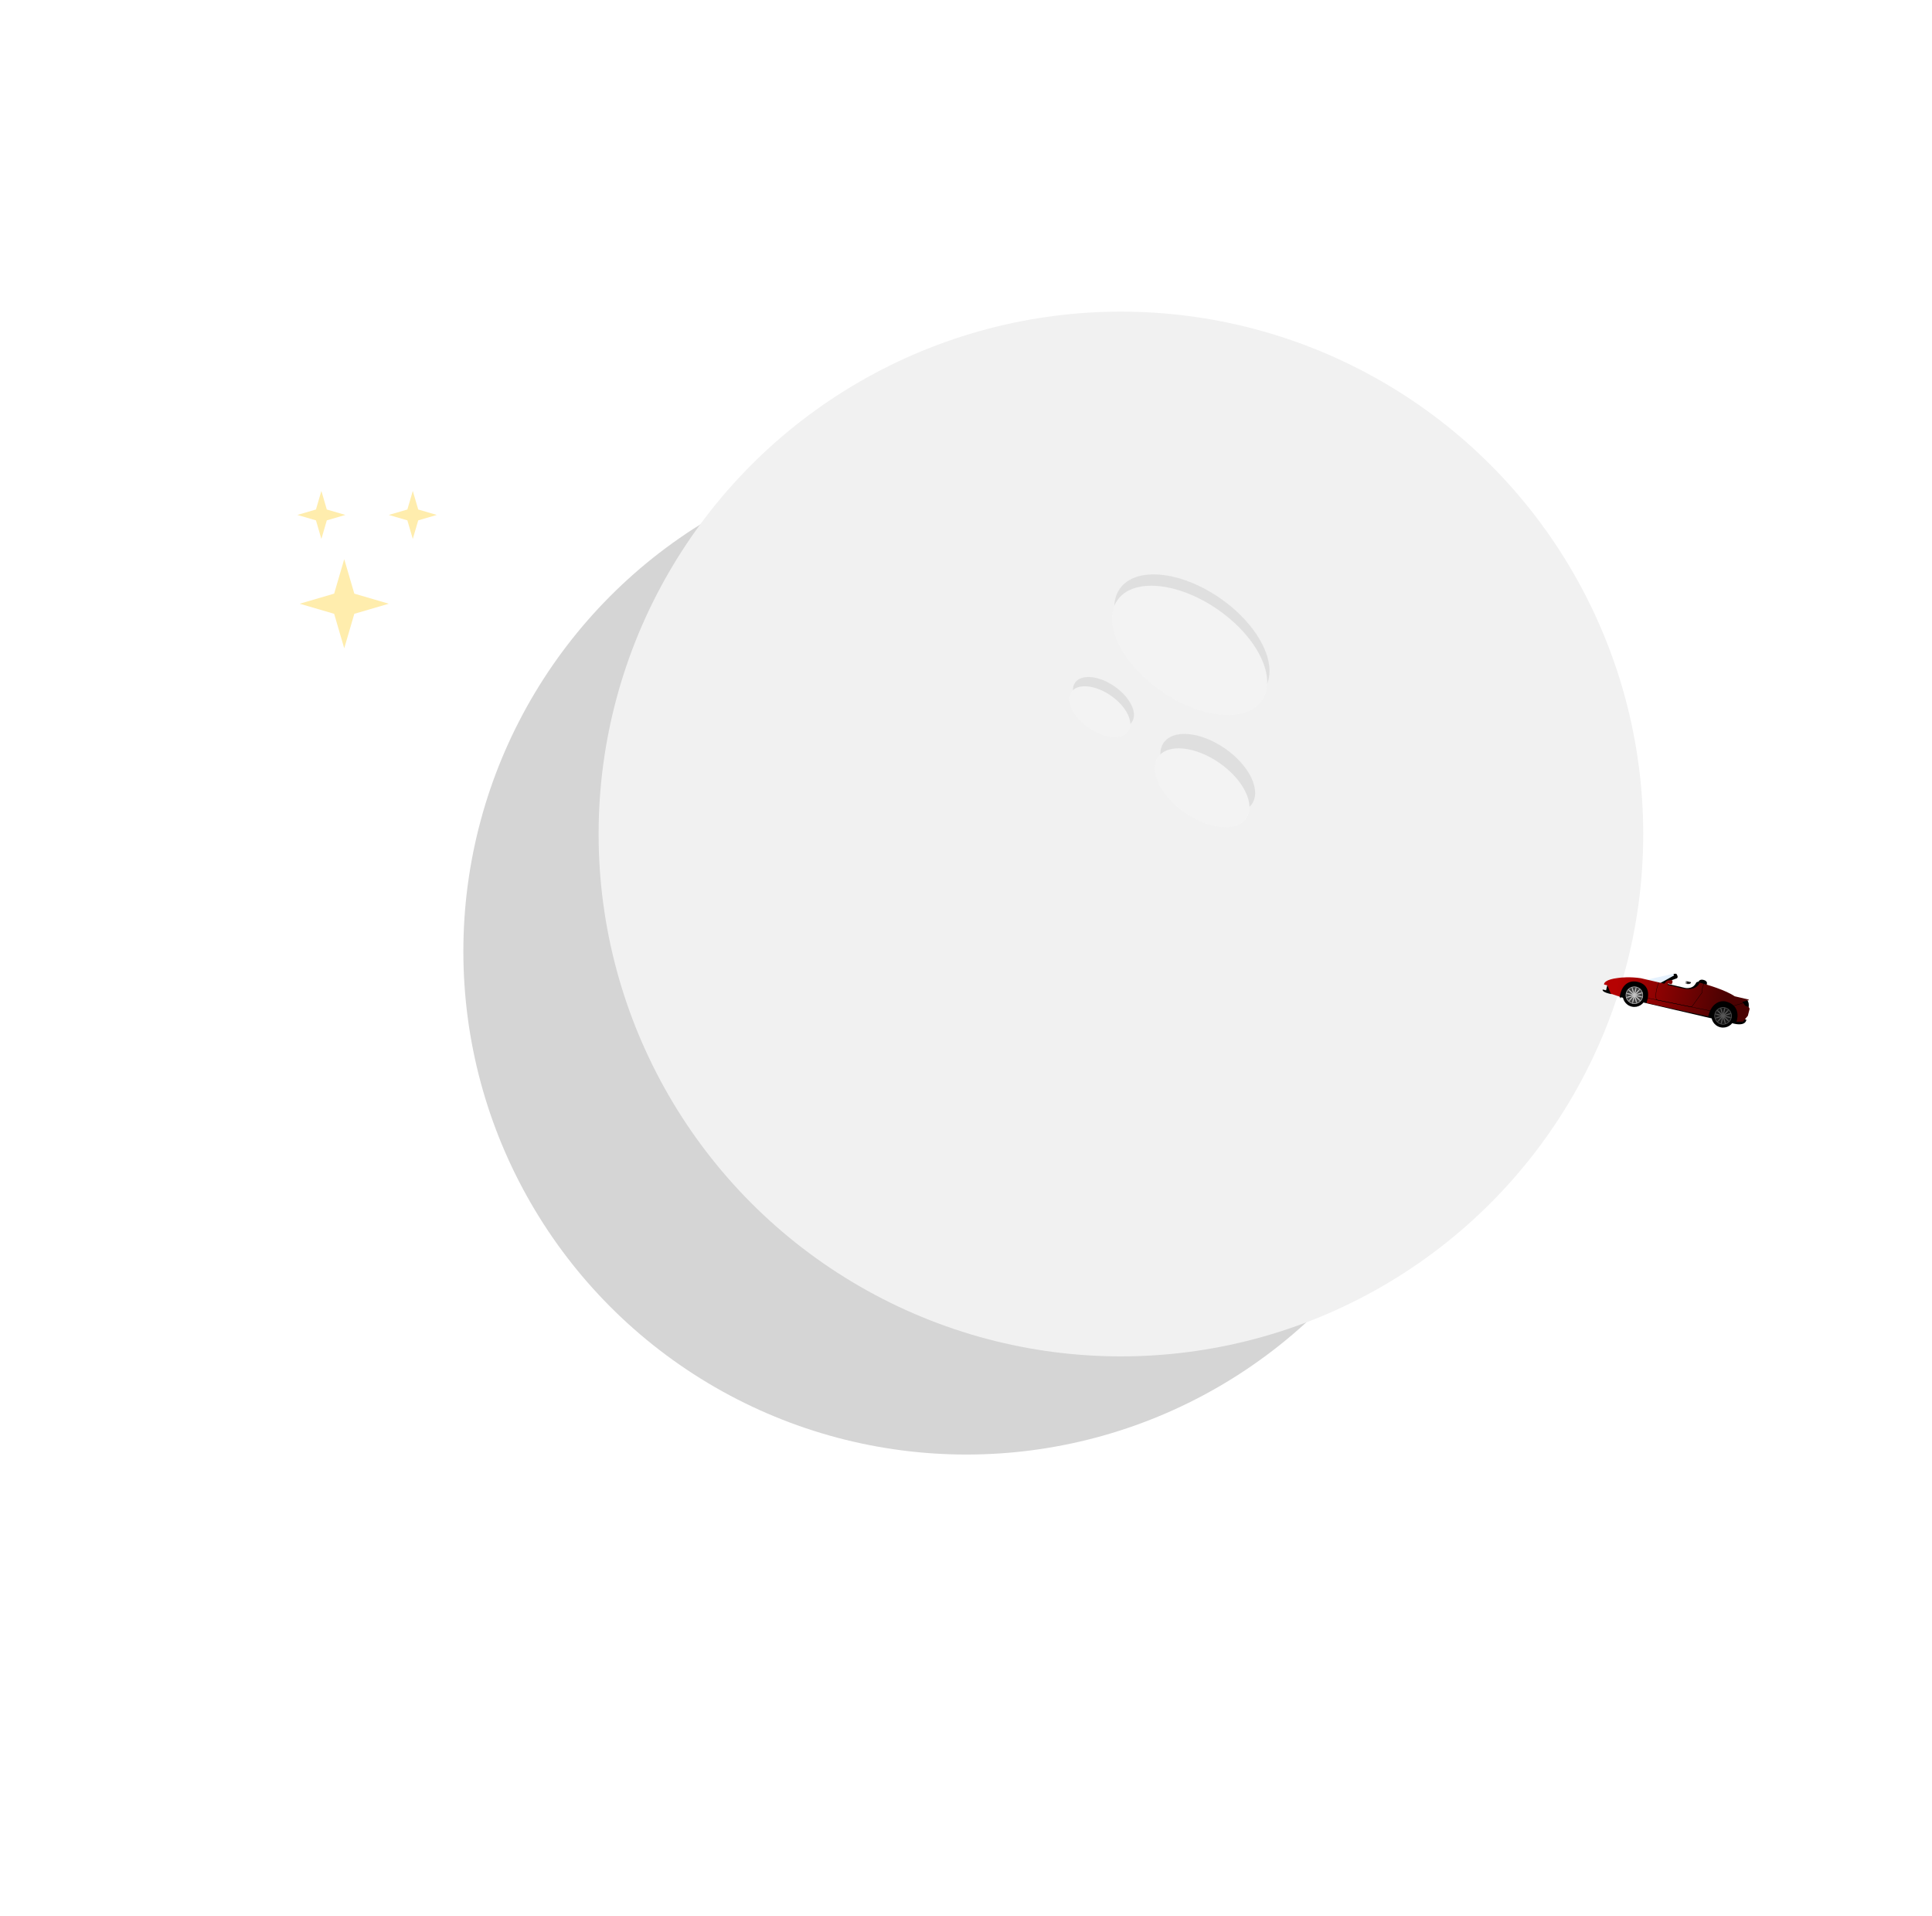 <svg width="968" height="960" viewBox="0 0 968 960" fill="none" xmlns="http://www.w3.org/2000/svg">
<g filter="url(#filter0_f_2_133)">
<circle cx="484.215" cy="476.636" r="252.056" fill="#D5D5D5"/>
</g>
<g filter="url(#filter1_ii_2_133)">
<circle cx="480.357" cy="479.797" r="261.697" fill="#F1F1F1"/>
</g>
<g opacity="0.85">
<g opacity="0.93">
<g filter="url(#filter2_f_2_133)">
<ellipse cx="597.2" cy="320.128" rx="44.075" ry="24.854" transform="rotate(34.783 597.2 320.128)" fill="#DCDCDC"/>
</g>
<g filter="url(#filter3_di_2_133)">
<ellipse cx="601.55" cy="316.194" rx="44.075" ry="24.854" transform="rotate(34.783 601.55 316.194)" fill="#F4F4F4"/>
</g>
</g>
<g opacity="0.93">
<g filter="url(#filter4_f_2_133)">
<ellipse cx="605.141" cy="387.443" rx="26.922" ry="15.181" transform="rotate(34.783 605.141 387.443)" fill="#DCDCDC"/>
</g>
<g filter="url(#filter5_di_2_133)">
<ellipse cx="607.798" cy="385.04" rx="26.922" ry="15.181" transform="rotate(34.783 607.798 385.04)" fill="#F4F4F4"/>
</g>
</g>
<g opacity="0.93">
<g filter="url(#filter6_f_2_133)">
<ellipse cx="552.87" cy="351.892" rx="17.341" ry="9.779" transform="rotate(34.783 552.87 351.892)" fill="#DCDCDC"/>
</g>
<g filter="url(#filter7_di_2_133)">
<ellipse cx="554.581" cy="350.345" rx="17.341" ry="9.779" transform="rotate(34.783 554.581 350.345)" fill="#F4F4F4"/>
</g>
</g>
</g>
<g filter="url(#filter8_df_2_133)">
<path d="M172.474 275.542L177.526 292.818L194.802 297.87L177.526 302.923L172.474 320.199L167.421 302.923L150.145 297.87L167.421 292.818L172.474 275.542Z" fill="#FFEDAD"/>
</g>
<g filter="url(#filter9_df_2_133)">
<path d="M206.826 243.48L209.546 252.783L218.849 255.503L209.546 258.224L206.826 267.526L204.105 258.224L194.802 255.503L204.105 252.783L206.826 243.48Z" fill="#FFEDAD"/>
</g>
<g filter="url(#filter10_df_2_133)">
<path d="M161.023 243.48L163.744 252.783L173.046 255.503L163.744 258.224L161.023 267.526L158.303 258.224L149 255.503L158.303 252.783L161.023 243.48Z" fill="#FFEDAD"/>
</g>
<path d="M874.982 510.821L873.971 510.586L873.108 509.396L871.46 503.079L855.377 496.366L852.004 492.234C850.828 491.534 850.089 491.965 849.866 492.268C848.434 495.282 845.272 495.23 843.87 494.827L835.284 492.827L833.653 497.543L828.137 493.14L819.402 490.801L815.264 491.587L812.085 492.824L811.434 499.214L811.97 500.175L812.105 499.598L867.804 512.572C873.451 514.192 874.942 512.08 874.982 510.821Z" fill="black"/>
<path d="M853.388 490.883C851.599 490.466 850.956 491.635 850.859 492.271L855.048 493.552L855.233 492.758C855.364 492.307 855.177 491.3 853.388 490.883Z" fill="black"/>
<path d="M825.154 490.924C825.968 490.566 834.385 488.739 838.492 487.87L839.334 488.826L838.221 490.012L834.759 491.488L832.441 492.621L825.154 490.924Z" fill="#92C6F7" fill-opacity="0.24"/>
<path d="M838.757 488.692L831.864 492.487L831.441 492.997L833.75 493.535L835.647 491.923L837.77 490.972L840.181 490.089C840.978 489.544 840.309 488.344 839.875 487.811L838.492 487.87L838.757 488.692Z" fill="black"/>
<path d="M804.699 496.124L805.321 493.454L807.052 493.858L807.63 496.274L807.444 498.056C803.145 497.177 802.717 496.144 803.04 495.737L804.699 496.124Z" fill="black"/>
<path d="M833.846 492.796L822.085 490.057C816.912 489.278 812.238 489.665 810.547 489.956C804.665 490.654 803.531 492.429 803.7 493.229L805.359 493.615L807.044 497.811L811.561 499.319C811.9 496.229 814.181 490.422 820.588 491.914C826.995 493.406 826.138 499.546 824.909 502.428L855.889 509.188C857.556 502.031 862.313 501.202 864.483 501.682C871.352 503.282 871.037 509.142 870.021 511.871L873.308 511.8L875.741 508.868L876.636 505.35L876.1 504.388C876.076 502.922 875.661 501.7 875.456 501.272L876.101 501.117L876.185 500.757L869.186 499.127C864.666 496.066 855.537 493.285 851.537 492.277C850.161 496.095 845.004 495.725 842.598 495.063L835.527 493.416C835.594 493.128 835.786 492.741 835.873 492.584C836.41 492.892 837.132 493.055 837.427 493.098C837.551 493 837.826 492.689 837.934 492.227C838.041 491.766 837.943 491.317 837.88 491.15C836.984 490.819 835.7 491.149 835.17 491.355L833.846 492.796Z" fill="url(#paint0_linear_2_133)"/>
<path d="M873.023 501.922L875.456 501.272C876.317 502.02 876.232 503.709 876.083 504.46L874.402 503.84L873.023 501.922Z" fill="black"/>
<circle cx="863.325" cy="508.943" r="5.852" transform="rotate(13.112 863.325 508.943)" fill="black"/>
<circle cx="863.325" cy="508.943" r="4.212" transform="rotate(13.112 863.325 508.943)" fill="#171717" stroke="#555555" stroke-width="0.296"/>
<mask id="mask0_2_133" style="mask-type:alpha" maskUnits="userSpaceOnUse" x="859" y="504" width="9" height="10">
<circle cx="863.325" cy="508.943" r="4.064" transform="rotate(13.112 863.325 508.943)" fill="#828282"/>
</mask>
<g mask="url(#mask0_2_133)">
<rect x="859.163" y="507.661" width="8.62" height="0.539" transform="rotate(13.112 859.163 507.661)" fill="#585858"/>
<rect x="862.059" y="513.037" width="8.62" height="0.539" transform="rotate(-76.888 862.059 513.037)" fill="#585858"/>
<rect x="859.097" y="509.895" width="8.62" height="0.539" transform="rotate(-16.888 859.097 509.895)" fill="#585858"/>
<rect x="864.293" y="513.103" width="8.62" height="0.539" transform="rotate(-106.888 864.293 513.103)" fill="#585858"/>
<rect x="860.157" y="511.863" width="8.62" height="0.539" transform="rotate(-46.888 860.157 511.863)" fill="#585858"/>
<rect x="866.261" y="512.043" width="8.62" height="0.539" transform="rotate(-136.888 866.261 512.043)" fill="#585858"/>
</g>
<circle cx="818.881" cy="498.59" r="5.852" transform="rotate(13.112 818.881 498.59)" fill="black"/>
<circle cx="818.881" cy="498.59" r="4.212" transform="rotate(13.112 818.881 498.59)" fill="#414141" stroke="#BABABA" stroke-width="0.296"/>
<mask id="mask1_2_133" style="mask-type:alpha" maskUnits="userSpaceOnUse" x="814" y="494" width="9" height="9">
<circle cx="818.881" cy="498.59" r="4.064" transform="rotate(13.112 818.881 498.59)" fill="#828282"/>
</mask>
<g mask="url(#mask1_2_133)">
<rect x="814.719" y="497.308" width="8.62" height="0.539" transform="rotate(13.112 814.719 497.308)" fill="#C4C4C4"/>
<rect x="817.615" y="502.685" width="8.62" height="0.539" transform="rotate(-76.888 817.615 502.685)" fill="#C4C4C4"/>
<rect x="814.652" y="499.543" width="8.62" height="0.539" transform="rotate(-16.888 814.652 499.543)" fill="#C4C4C4"/>
<rect x="819.849" y="502.751" width="8.62" height="0.539" transform="rotate(-106.888 819.849 502.751)" fill="#C4C4C4"/>
<rect x="815.713" y="501.511" width="8.62" height="0.539" transform="rotate(-46.888 815.713 501.511)" fill="#C4C4C4"/>
<rect x="821.818" y="501.69" width="8.62" height="0.539" transform="rotate(-136.888 821.818 501.69)" fill="#C4C4C4"/>
</g>
<path d="M825.408 499.959L857.428 506.504" stroke="black" stroke-width="0.148"/>
<path d="M831.177 492.175C830.418 493.798 829.101 497.822 829.898 500.928L847.548 504.507L852.821 497.216C852.674 496.65 852.681 494.947 853.88 492.671" stroke="black" stroke-width="0.148"/>
<path d="M873.677 502.379L868.366 503.956" stroke="black" stroke-width="0.148"/>
<circle cx="846.957" cy="492.351" r="2.296" transform="rotate(13.112 846.957 492.351)" fill="url(#paint1_linear_2_133)"/>
<mask id="mask2_2_133" style="mask-type:alpha" maskUnits="userSpaceOnUse" x="844" y="490" width="6" height="5">
<circle cx="846.956" cy="492.351" r="2.296" transform="rotate(13.112 846.956 492.351)" fill="#C4C4C4"/>
</mask>
<g mask="url(#mask2_2_133)">
<path d="M847.257 492.041L844.515 491.402L844.196 492.773C846.793 493.378 847.319 492.537 847.257 492.041Z" fill="#1F1F1F"/>
</g>
<defs>
<filter id="filter0_f_2_133" x="0.765" y="-6.815" width="966.902" height="966.902" filterUnits="userSpaceOnUse" color-interpolation-filters="sRGB">
<feFlood flood-opacity="0" result="BackgroundImageFix"/>
<feBlend mode="normal" in="SourceGraphic" in2="BackgroundImageFix" result="shape"/>
<feGaussianBlur stdDeviation="115.698" result="effect1_foregroundBlur_2_133"/>
</filter>
<filter id="filter1_ii_2_133" x="218.66" y="164.383" width="583.394" height="577.111" filterUnits="userSpaceOnUse" color-interpolation-filters="sRGB">
<feFlood flood-opacity="0" result="BackgroundImageFix"/>
<feBlend mode="normal" in="SourceGraphic" in2="BackgroundImageFix" result="shape"/>
<feColorMatrix in="SourceAlpha" type="matrix" values="0 0 0 0 0 0 0 0 0 0 0 0 0 0 0 0 0 0 127 0" result="hardAlpha"/>
<feMorphology radius="9" operator="dilate" in="SourceAlpha" result="effect1_innerShadow_2_133"/>
<feOffset dx="77.132" dy="-53.717"/>
<feGaussianBlur stdDeviation="34.5"/>
<feComposite in2="hardAlpha" operator="arithmetic" k2="-1" k3="1"/>
<feColorMatrix type="matrix" values="0 0 0 0 0 0 0 0 0 0 0 0 0 0 0 0 0 0 0.28 0"/>
<feBlend mode="normal" in2="shape" result="effect1_innerShadow_2_133"/>
<feColorMatrix in="SourceAlpha" type="matrix" values="0 0 0 0 0 0 0 0 0 0 0 0 0 0 0 0 0 0 127 0" result="hardAlpha"/>
<feOffset dx="4.132" dy="-8.264"/>
<feGaussianBlur stdDeviation="7.575"/>
<feComposite in2="hardAlpha" operator="arithmetic" k2="-1" k3="1"/>
<feColorMatrix type="matrix" values="0 0 0 0 1 0 0 0 0 1 0 0 0 0 1 0 0 0 0.41 0"/>
<feBlend mode="normal" in2="effect1_innerShadow_2_133" result="effect2_innerShadow_2_133"/>
</filter>
<filter id="filter2_f_2_133" x="550.048" y="279.476" width="94.304" height="81.303" filterUnits="userSpaceOnUse" color-interpolation-filters="sRGB">
<feFlood flood-opacity="0" result="BackgroundImageFix"/>
<feBlend mode="normal" in="SourceGraphic" in2="BackgroundImageFix" result="shape"/>
<feGaussianBlur stdDeviation="4.132" result="effect1_foregroundBlur_2_133"/>
</filter>
<filter id="filter3_di_2_133" x="558.53" y="283.807" width="81.908" height="73.039" filterUnits="userSpaceOnUse" color-interpolation-filters="sRGB">
<feFlood flood-opacity="0" result="BackgroundImageFix"/>
<feColorMatrix in="SourceAlpha" type="matrix" values="0 0 0 0 0 0 0 0 0 0 0 0 0 0 0 0 0 0 127 0" result="hardAlpha"/>
<feOffset dx="-1.377" dy="1.377"/>
<feGaussianBlur stdDeviation="0.689"/>
<feComposite in2="hardAlpha" operator="out"/>
<feColorMatrix type="matrix" values="0 0 0 0 1 0 0 0 0 1 0 0 0 0 1 0 0 0 0.69 0"/>
<feBlend mode="normal" in2="BackgroundImageFix" result="effect1_dropShadow_2_133"/>
<feBlend mode="normal" in="SourceGraphic" in2="effect1_dropShadow_2_133" result="shape"/>
<feColorMatrix in="SourceAlpha" type="matrix" values="0 0 0 0 0 0 0 0 0 0 0 0 0 0 0 0 0 0 127 0" result="hardAlpha"/>
<feOffset dx="-4.132" dy="8.264"/>
<feGaussianBlur stdDeviation="12.396"/>
<feComposite in2="hardAlpha" operator="arithmetic" k2="-1" k3="1"/>
<feColorMatrix type="matrix" values="0 0 0 0 0 0 0 0 0 0 0 0 0 0 0 0 0 0 0.15 0"/>
<feBlend mode="normal" in2="shape" result="effect2_innerShadow_2_133"/>
</filter>
<filter id="filter4_f_2_133" x="573.123" y="359.395" width="64.035" height="56.094" filterUnits="userSpaceOnUse" color-interpolation-filters="sRGB">
<feFlood flood-opacity="0" result="BackgroundImageFix"/>
<feBlend mode="normal" in="SourceGraphic" in2="BackgroundImageFix" result="shape"/>
<feGaussianBlur stdDeviation="4.132" result="effect1_foregroundBlur_2_133"/>
</filter>
<filter id="filter5_di_2_133" x="579.913" y="365.257" width="51.639" height="47.83" filterUnits="userSpaceOnUse" color-interpolation-filters="sRGB">
<feFlood flood-opacity="0" result="BackgroundImageFix"/>
<feColorMatrix in="SourceAlpha" type="matrix" values="0 0 0 0 0 0 0 0 0 0 0 0 0 0 0 0 0 0 127 0" result="hardAlpha"/>
<feOffset dx="-1.377" dy="1.377"/>
<feGaussianBlur stdDeviation="0.689"/>
<feComposite in2="hardAlpha" operator="out"/>
<feColorMatrix type="matrix" values="0 0 0 0 1 0 0 0 0 1 0 0 0 0 1 0 0 0 0.69 0"/>
<feBlend mode="normal" in2="BackgroundImageFix" result="effect1_dropShadow_2_133"/>
<feBlend mode="normal" in="SourceGraphic" in2="effect1_dropShadow_2_133" result="shape"/>
<feColorMatrix in="SourceAlpha" type="matrix" values="0 0 0 0 0 0 0 0 0 0 0 0 0 0 0 0 0 0 127 0" result="hardAlpha"/>
<feOffset dx="-4.132" dy="8.264"/>
<feGaussianBlur stdDeviation="12.396"/>
<feComposite in2="hardAlpha" operator="arithmetic" k2="-1" k3="1"/>
<feColorMatrix type="matrix" values="0 0 0 0 0 0 0 0 0 0 0 0 0 0 0 0 0 0 0.15 0"/>
<feBlend mode="normal" in2="shape" result="effect2_innerShadow_2_133"/>
</filter>
<filter id="filter6_f_2_133" x="532.246" y="333.826" width="41.248" height="36.132" filterUnits="userSpaceOnUse" color-interpolation-filters="sRGB">
<feFlood flood-opacity="0" result="BackgroundImageFix"/>
<feBlend mode="normal" in="SourceGraphic" in2="BackgroundImageFix" result="shape"/>
<feGaussianBlur stdDeviation="2.662" result="effect1_foregroundBlur_2_133"/>
</filter>
<filter id="filter7_di_2_133" x="536.619" y="337.602" width="33.263" height="30.809" filterUnits="userSpaceOnUse" color-interpolation-filters="sRGB">
<feFlood flood-opacity="0" result="BackgroundImageFix"/>
<feColorMatrix in="SourceAlpha" type="matrix" values="0 0 0 0 0 0 0 0 0 0 0 0 0 0 0 0 0 0 127 0" result="hardAlpha"/>
<feOffset dx="-0.887" dy="0.887"/>
<feGaussianBlur stdDeviation="0.444"/>
<feComposite in2="hardAlpha" operator="out"/>
<feColorMatrix type="matrix" values="0 0 0 0 1 0 0 0 0 1 0 0 0 0 1 0 0 0 0.69 0"/>
<feBlend mode="normal" in2="BackgroundImageFix" result="effect1_dropShadow_2_133"/>
<feBlend mode="normal" in="SourceGraphic" in2="effect1_dropShadow_2_133" result="shape"/>
<feColorMatrix in="SourceAlpha" type="matrix" values="0 0 0 0 0 0 0 0 0 0 0 0 0 0 0 0 0 0 127 0" result="hardAlpha"/>
<feOffset dx="-2.662" dy="5.323"/>
<feGaussianBlur stdDeviation="7.985"/>
<feComposite in2="hardAlpha" operator="arithmetic" k2="-1" k3="1"/>
<feColorMatrix type="matrix" values="0 0 0 0 0 0 0 0 0 0 0 0 0 0 0 0 0 0 0.15 0"/>
<feBlend mode="normal" in2="shape" result="effect2_innerShadow_2_133"/>
</filter>
<filter id="filter8_df_2_133" x="132.969" y="262.946" width="79.009" height="79.009" filterUnits="userSpaceOnUse" color-interpolation-filters="sRGB">
<feFlood flood-opacity="0" result="BackgroundImageFix"/>
<feColorMatrix in="SourceAlpha" type="matrix" values="0 0 0 0 0 0 0 0 0 0 0 0 0 0 0 0 0 0 127 0" result="hardAlpha"/>
<feOffset dy="4.58"/>
<feGaussianBlur stdDeviation="8.588"/>
<feComposite in2="hardAlpha" operator="out"/>
<feColorMatrix type="matrix" values="0 0 0 0 1 0 0 0 0 1 0 0 0 0 1 0 0 0 1 0"/>
<feBlend mode="normal" in2="BackgroundImageFix" result="effect1_dropShadow_2_133"/>
<feBlend mode="normal" in="SourceGraphic" in2="effect1_dropShadow_2_133" result="shape"/>
<feGaussianBlur stdDeviation="3.435" result="effect2_foregroundBlur_2_133"/>
</filter>
<filter id="filter9_df_2_133" x="185.554" y="236.698" width="42.543" height="42.543" filterUnits="userSpaceOnUse" color-interpolation-filters="sRGB">
<feFlood flood-opacity="0" result="BackgroundImageFix"/>
<feColorMatrix in="SourceAlpha" type="matrix" values="0 0 0 0 0 0 0 0 0 0 0 0 0 0 0 0 0 0 127 0" result="hardAlpha"/>
<feOffset dy="2.466"/>
<feGaussianBlur stdDeviation="4.624"/>
<feComposite in2="hardAlpha" operator="out"/>
<feColorMatrix type="matrix" values="0 0 0 0 1 0 0 0 0 1 0 0 0 0 1 0 0 0 1 0"/>
<feBlend mode="normal" in2="BackgroundImageFix" result="effect1_dropShadow_2_133"/>
<feBlend mode="normal" in="SourceGraphic" in2="effect1_dropShadow_2_133" result="shape"/>
<feGaussianBlur stdDeviation="1.85" result="effect2_foregroundBlur_2_133"/>
</filter>
<filter id="filter10_df_2_133" x="139.751" y="236.698" width="42.543" height="42.543" filterUnits="userSpaceOnUse" color-interpolation-filters="sRGB">
<feFlood flood-opacity="0" result="BackgroundImageFix"/>
<feColorMatrix in="SourceAlpha" type="matrix" values="0 0 0 0 0 0 0 0 0 0 0 0 0 0 0 0 0 0 127 0" result="hardAlpha"/>
<feOffset dy="2.466"/>
<feGaussianBlur stdDeviation="4.624"/>
<feComposite in2="hardAlpha" operator="out"/>
<feColorMatrix type="matrix" values="0 0 0 0 1 0 0 0 0 1 0 0 0 0 1 0 0 0 1 0"/>
<feBlend mode="normal" in2="BackgroundImageFix" result="effect1_dropShadow_2_133"/>
<feBlend mode="normal" in="SourceGraphic" in2="effect1_dropShadow_2_133" result="shape"/>
<feGaussianBlur stdDeviation="1.85" result="effect2_foregroundBlur_2_133"/>
</filter>
<linearGradient id="paint0_linear_2_133" x1="809.927" y1="494.088" x2="863.63" y2="504.317" gradientUnits="userSpaceOnUse">
<stop stop-color="#B60202"/>
<stop offset="1" stop-color="#4B0202"/>
</linearGradient>
<linearGradient id="paint1_linear_2_133" x1="844.108" y1="493.048" x2="850.749" y2="491.501" gradientUnits="userSpaceOnUse">
<stop stop-color="white"/>
<stop offset="1" stop-color="white" stop-opacity="0"/>
</linearGradient>
</defs>
</svg>

